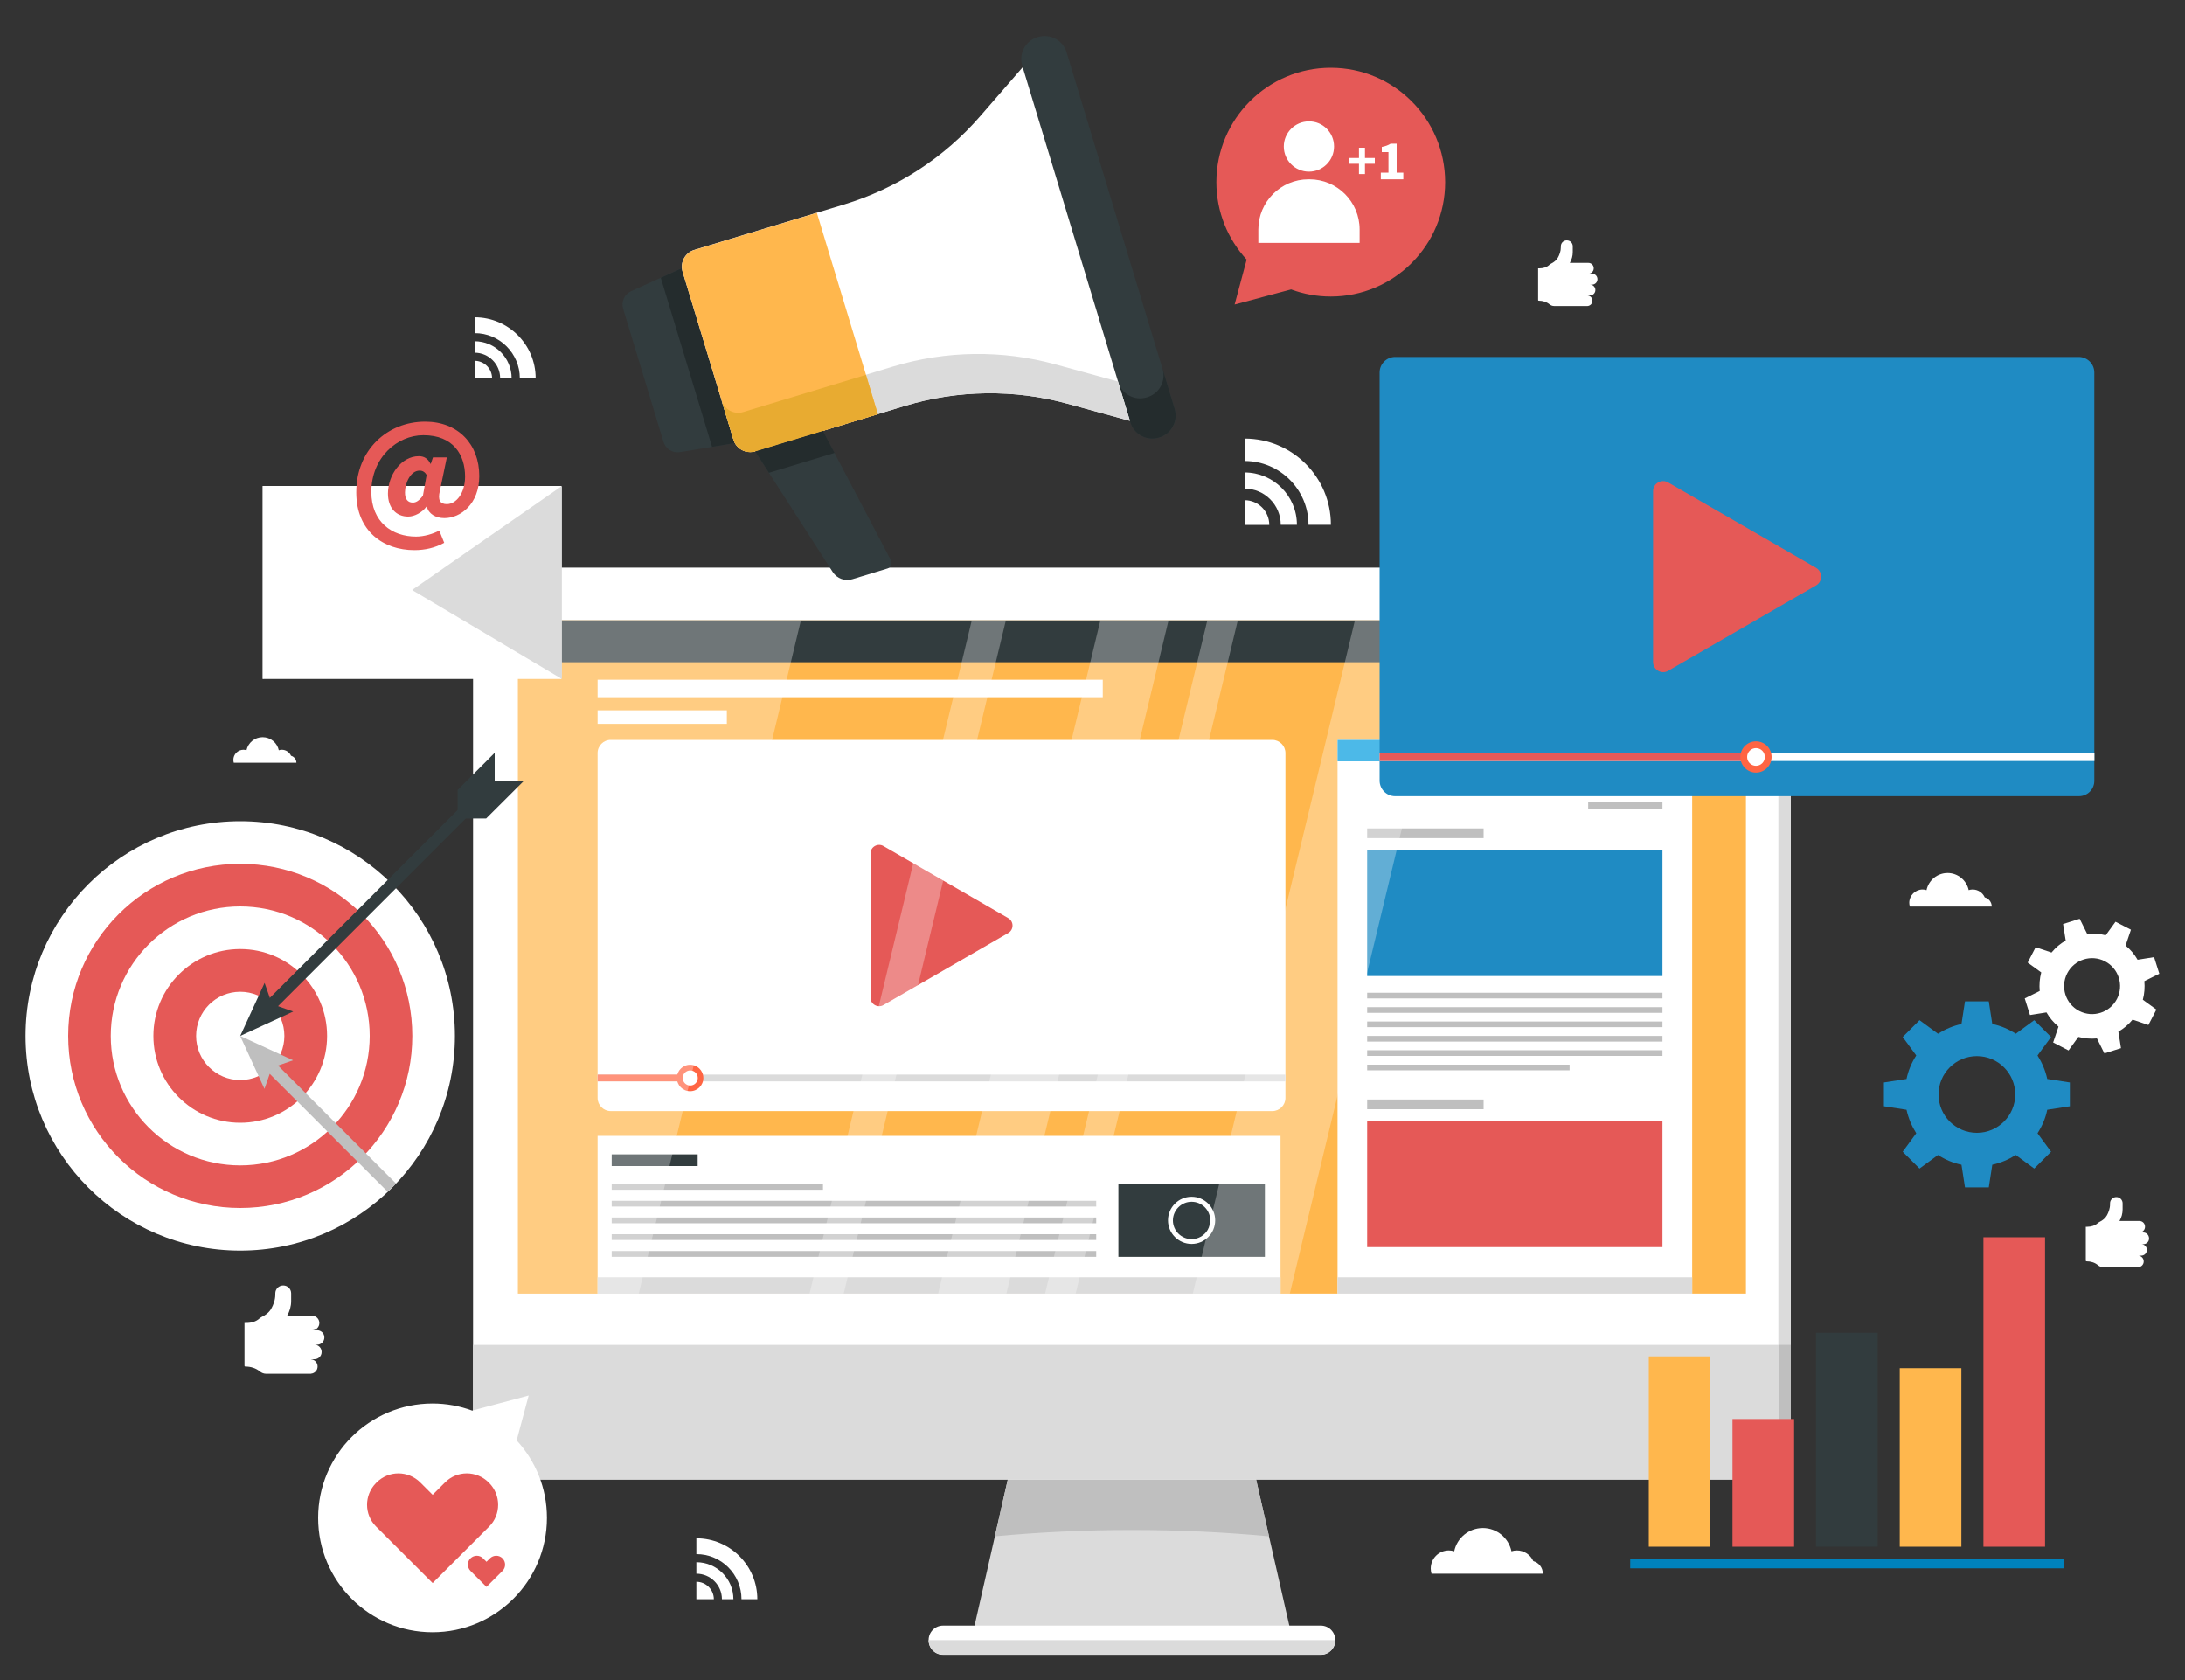 <?xml version="1.0" encoding="utf-8"?>
<!-- Generator: Adobe Illustrator 16.0.0, SVG Export Plug-In . SVG Version: 6.00 Build 0)  -->
<!DOCTYPE svg PUBLIC "-//W3C//DTD SVG 1.1//EN" "http://www.w3.org/Graphics/SVG/1.1/DTD/svg11.dtd">
<svg version="1.1" id="Layer_1" xmlns="http://www.w3.org/2000/svg" xmlns:xlink="http://www.w3.org/1999/xlink" x="0px" y="0px"
	 width="2000px" height="1537.9px" viewBox="0 0 2000 1537.9" style="enable-background:new 0 0 2000 1537.9;" xml:space="preserve"
	>
<rect x="0" y="0" width="2000" height="1537.9" fill="#333333" stroke="none"/>
<style type="text/css">
<![CDATA[
	.st0{fill:#E55957;}
	.st1{fill:#E8AB31;}
	.st2{fill:#1F8BC3;}
	.st3{fill:#BFBFBF;}
	.st4{fill:#242C2D;}
	.st5{fill:#F9BF3A;}
	.st6{opacity:0.3;}
	.st7{fill:#FF6543;}
	.st8{fill:#FFB74D;}
	.st9{fill:#FFFFFF;}
	.st10{fill:#323C3E;}
	.st11{fill:#0082BC;}
	.st12{fill:#009BDE;}
	.st13{fill:#DBDBDB;}
]]>
</style>
<g>
	<polygon class="st13" points="1121.7,1230.9 950.5,1230.9 886,1514.4 1186.2,1514.4 	"/>
	<path class="st3" d="M1036.1,1400.3c43.3,0,85.2,2,125.5,5.8l-39.9-175.1H950.5l-39.9,175.1
		C950.9,1402.3,992.9,1400.3,1036.1,1400.3z"/>
	<path class="st9" d="M1593.3,1354H478.9c-25.4,0-45.9-20.6-45.9-45.9V565.4c0-25.4,20.6-45.9,45.9-45.9h1114.4
		c25.4,0,45.9,20.5,45.9,45.9v742.7C1639.2,1333.4,1618.7,1354,1593.3,1354z"/>
	<rect x="474.1" y="567.8" class="st8" width="1124" height="616.1"/>
	<path class="st13" d="M1619.5,527.7c5.2,7.4,8.3,16.5,8.3,26.2v742.7c0,25.4-20.6,45.9-45.9,45.9H467.5c-9.8,0-18.8-3.1-26.2-8.3
		c8.3,11.9,22,19.7,37.6,19.7h1114.4c25.4,0,45.9-20.6,45.9-45.9V565.4C1639.2,549.8,1631.4,536,1619.5,527.7z"/>
	<path class="st13" d="M433,1230.9v77.2c0,25.4,20.6,45.9,45.9,45.9h1114.4c25.4,0,45.9-20.6,45.9-45.9v-77.2H433z"/>
	<path class="st3" d="M1628.1,1308.1c0,25.4-20.6,45.9-45.9,45.9h11.1c25.4,0,45.9-20.6,45.9-45.9v-77.2h-11.1V1308.1z"/>
	<path class="st9" d="M1209,1487.8H863.2c-7.3,0-13.2,5.9-13.2,13.2v0.3c0,7.3,5.9,13.2,13.2,13.2H1209c7.3,0,13.2-5.9,13.2-13.2
		v-0.3C1222.2,1493.7,1216.3,1487.8,1209,1487.8z"/>
	<path class="st13" d="M850,1501.2c0,7.3,5.9,13.2,13.2,13.2H1209c7.3,0,13.2-5.9,13.2-13.2v-0.1H850V1501.2z"/>
	<path class="st9" d="M1164.6,1016.9H559c-6.6,0-12-5.4-12-12V689.2c0-6.6,5.4-12,12-12h605.6c6.6,0,12,5.4,12,12v315.7
		C1176.6,1011.5,1171.2,1016.9,1164.6,1016.9z"/>
	<path class="st0" d="M808.6,774.3l114.3,66c5.2,3,5.2,10.6,0,13.6l-114.3,66c-5.2,3-11.8-0.8-11.8-6.8v-132
		C796.8,775.1,803.4,771.3,808.6,774.3z"/>
	<rect x="547" y="983.5" class="st13" width="629.6" height="6.2"/>
	<rect x="547" y="983.5" class="st7" width="84.8" height="6.2"/>
	<g>
		<path class="st7" d="M643.8,986.6c0,6.7-5.4,12.1-12.1,12.1s-12.1-5.4-12.1-12.1c0-6.7,5.4-12.1,12.1-12.1
			S643.8,979.9,643.8,986.6z"/>
		<path class="st9" d="M638.7,986.6c0,3.8-3.1,6.9-6.9,6.9c-3.8,0-6.9-3.1-6.9-6.9c0-3.8,3.1-6.9,6.9-6.9
			C635.6,979.7,638.7,982.8,638.7,986.6z"/>
	</g>
	<rect x="547" y="1039.6" class="st9" width="625.1" height="144.3"/>
	<rect x="547" y="1169" class="st13" width="625.1" height="14.9"/>
	<rect x="559.9" y="1056.5" class="st10" width="78.7" height="10.7"/>
	<rect x="559.9" y="1083.6" class="st3" width="193.4" height="5.3"/>
	<rect x="559.9" y="1099" class="st3" width="443.5" height="5.3"/>
	<rect x="559.9" y="1114.3" class="st3" width="443.5" height="5.3"/>
	<rect x="559.9" y="1129.6" class="st3" width="443.5" height="5.3"/>
	<rect x="559.9" y="1145" class="st3" width="443.5" height="5.3"/>
	<rect x="474.1" y="567.8" class="st10" width="1124" height="38.3"/>
	<path class="st7" d="M1513.1,586.9c0,5.1-4.1,9.2-9.2,9.2c-5.1,0-9.2-4.1-9.2-9.2c0-5.1,4.1-9.2,9.2-9.2
		C1508.9,577.7,1513.1,581.9,1513.1,586.9z"/>
	<circle class="st12" cx="1531" cy="586.9" r="9.2"/>
	<path class="st5" d="M1567.3,586.9c0,5.1-4.1,9.2-9.2,9.2c-5.1,0-9.2-4.1-9.2-9.2c0-5.1,4.1-9.2,9.2-9.2
		C1563.2,577.7,1567.3,581.9,1567.3,586.9z"/>
	<rect x="547" y="622.1" class="st9" width="462.4" height="16"/>
	<rect x="547" y="650.1" class="st9" width="118.3" height="12.4"/>
	<rect x="1224.3" y="677.2" class="st9" width="324.6" height="506.7"/>
	<rect x="1224.3" y="677.2" class="st12" width="324.6" height="19.6"/>
	<rect x="1375" y="710.6" class="st3" width="146.7" height="12.6"/>
	<rect x="1453.7" y="734.3" class="st3" width="68" height="6.3"/>
	<rect x="1251.4" y="908.6" class="st3" width="270.3" height="5.2"/>
	<rect x="1251.4" y="758.2" class="st3" width="106.6" height="8.9"/>
	<rect x="1251.4" y="921.8" class="st3" width="270.3" height="5.2"/>
	<rect x="1251.4" y="934.9" class="st3" width="270.3" height="5.2"/>
	<rect x="1251.4" y="948.1" class="st3" width="270.3" height="5.2"/>
	<rect x="1251.4" y="961.2" class="st3" width="270.3" height="5.2"/>
	<rect x="1251.4" y="974.4" class="st3" width="185.3" height="5.2"/>
	<rect x="1251.4" y="777.7" class="st2" width="270.3" height="115.6"/>
	<rect x="1251.4" y="1006.3" class="st3" width="106.6" height="8.9"/>
	<rect x="1251.4" y="1025.8" class="st0" width="270.3" height="115.6"/>
	<rect x="1224.3" y="1169" class="st13" width="324.6" height="14.9"/>
	<g>
		<rect x="1023.7" y="1083.6" class="st10" width="134.1" height="66.7"/>
		<g>
			<path class="st9" d="M1090.7,1138.5c-11.9,0-21.6-9.7-21.6-21.6c0-11.9,9.7-21.6,21.6-21.6c11.9,0,21.6,9.7,21.6,21.6
				C1112.3,1128.9,1102.6,1138.5,1090.7,1138.5z M1090.7,1099.9c-9.4,0-17.1,7.7-17.1,17.1c0,9.4,7.7,17.1,17.1,17.1
				c9.4,0,17.1-7.7,17.1-17.1C1107.8,1107.5,1100.1,1099.9,1090.7,1099.9z"/>
		</g>
	</g>
	<g class="st6">
		<polygon class="st9" points="474.1,567.8 474.1,1183.9 584.7,1183.9 733.1,567.8 		"/>
		<polygon class="st9" points="889.5,567.8 741,1183.9 772.3,1183.9 920.7,567.8 		"/>
		<polygon class="st9" points="1105.1,567.8 956.6,1183.9 984.6,1183.9 1133,567.8 		"/>
		<polygon class="st9" points="1007.2,567.8 858.7,1183.9 921.2,1183.9 1069.6,567.8 		"/>
		<polygon class="st9" points="1240.2,567.8 1091.8,1183.9 1180.6,1183.9 1329.1,567.8 		"/>
	</g>
</g>
<g>
	<path class="st2" d="M1902.9,728.7H1277c-7.8,0-14.2-6.4-14.2-14.2V340.9c0-7.8,6.4-14.2,14.2-14.2h625.8c7.8,0,14.2,6.4,14.2,14.2
		v373.6C1917.1,722.4,1910.7,728.7,1902.9,728.7z"/>
	<path class="st0" d="M1527,441.6l135.3,78.1c6.2,3.6,6.2,12.5,0,16.1L1527,613.9c-6.2,3.6-13.9-0.9-13.9-8V449.6
		C1513,442.5,1520.8,438,1527,441.6z"/>
	<rect x="1262.8" y="689.1" class="st9" width="654.3" height="7.4"/>
	<rect x="1262.8" y="689.1" class="st0" width="344.5" height="7.4"/>
	<g>
		<circle class="st7" cx="1607.3" cy="692.8" r="14.3"/>
		<circle class="st9" cx="1607.3" cy="692.8" r="8.1"/>
	</g>
</g>
<g>
	<g>
		<circle class="st9" cx="219.9" cy="948.1" r="196.5"/>
		<circle class="st0" cx="219.9" cy="948.1" r="157.5"/>
		<circle class="st9" cx="219.9" cy="948.1" r="118.5"/>
		<circle class="st0" cx="219.9" cy="948.1" r="79.5"/>
		<circle class="st9" cx="219.9" cy="948.1" r="40.4"/>
	</g>
	<g>
		
			<rect x="200.1" y="822.4" transform="matrix(0.707 -0.707 0.707 0.707 -485.637 483.041)" class="st10" width="280.3" height="10.7"/>
		<polygon class="st10" points="242.2,899.6 219.9,948.1 268.4,925.8 249,919 		"/>
		<polygon class="st10" points="452.8,689 418.9,723 418.9,749.1 445,749.1 479,715.2 452.8,715.2 		"/>
	</g>
	<path class="st3" d="M362.5,1083.2l-108-108l13.8-4.8l-48.5-22.3l22.3,48.5l4.8-13.8l108,108
		C357.6,1088.3,360.1,1085.7,362.5,1083.2z"/>
</g>
<g>
	<rect x="240.5" y="444.8" class="st9" width="273.3" height="176.6"/>
	<g>
		<path class="st0" d="M389.1,385.9c30.2,0,49.6,20.6,49.6,49.8c0,25.6-17.2,38.5-31.9,38.5c-8,0-14.6-3.9-16.1-10.6h-0.3
			c-3.9,5.5-11.1,9.2-16.8,9.2c-11.1,0-18.5-8.1-18.5-21c0-17.1,12.2-34.3,28.3-34.3c4.6,0,8.3,2,10.6,7h0.3l2-5.9H409l-6.4,30.8
			c-2,8.1,0.1,12,6.4,12c8.4,0,16.7-9.8,16.7-25.2c0-20-10.8-37.9-38.2-37.9c-23.9,0-47.6,20.4-47.6,51.9c0,27.6,19,40.9,40.9,40.9
			c7.3,0,15.4-2.4,21.3-5.5l4.5,11.2c-8.5,4.6-17.5,6.7-27.4,6.7c-28,0-53.1-17.1-53.1-52.8C326,411.7,354.7,385.9,389.1,385.9z
			 M377.9,460c2.9,0,5.7-1.7,9.2-6.3l3.4-18.9c-1.4-2.7-3.6-4.1-6.4-4.1c-8.4,0-13.4,11.5-13.4,19.9
			C370.6,456.9,373.3,460,377.9,460z"/>
	</g>
	<polygon class="st13" points="514.3,444.8 377.2,540 514.3,621.4 	"/>
	<polygon class="st9" points="240.5,444.8 377.6,540 240.5,621.4 	"/>
</g>
<g>
	<g>
		<rect x="1509.2" y="1241.4" class="st8" width="56.4" height="174.2"/>
		<rect x="1585.8" y="1298.7" class="st0" width="56.4" height="116.9"/>
		<rect x="1662.3" y="1219.8" class="st10" width="56.4" height="195.8"/>
		<rect x="1738.9" y="1252.2" class="st8" width="56.4" height="163.4"/>
		<rect x="1815.5" y="1132.4" class="st0" width="56.4" height="283.2"/>
	</g>
	<rect x="1492.2" y="1426.7" class="st11" width="396.8" height="8.7"/>
</g>
<g>
	<path class="st2" d="M1894.6,1012.5v-21.8l-20.7-3.2c-1.7-7.8-4.8-15-8.9-21.5l12.4-16.9l-15.4-15.4l-16.9,12.4
		c-6.5-4.2-13.7-7.3-21.5-8.9l-3.2-20.7h-21.8l-3.2,20.7c-7.8,1.7-15,4.8-21.5,8.9l-16.9-12.4l-15.4,15.4L1754,966
		c-4.2,6.5-7.3,13.7-8.9,21.5l-20.7,3.2v21.8l20.7,3.2c1.7,7.8,4.8,15,8.9,21.5l-12.4,16.9l15.4,15.4l16.9-12.4
		c6.5,4.2,13.7,7.3,21.5,8.9l3.2,20.7h21.8l3.2-20.7c7.8-1.7,15-4.8,21.5-8.9l16.9,12.4l15.4-15.4l-12.4-16.9
		c4.2-6.5,7.3-13.7,8.9-21.5L1894.6,1012.5z M1809.5,1036.8c-19.4,0-35.1-15.7-35.1-35.1c0-19.4,15.7-35.1,35.1-35.1
		c19.4,0,35.1,15.7,35.1,35.1C1844.6,1021,1828.9,1036.8,1809.5,1036.8z"/>
	<path class="st9" d="M1966.5,938.1l7.3-14.1l-12.4-9c1.5-5.6,1.9-11.4,1.4-17l13.7-6.8l-4.8-15.2l-15.1,2.4c-2.8-4.9-6.5-9.3-11-13
		l4.9-14.5l-14.1-7.3l-9,12.4c-5.6-1.5-11.4-1.9-17-1.4l-6.8-13.7l-15.2,4.8l2.4,15.1c-4.9,2.8-9.3,6.5-13,11l-14.5-4.9l-7.3,14.1
		l12.4,9c-1.5,5.6-1.9,11.4-1.4,17l-13.7,6.8l4.8,15.2l15.1-2.4c2.8,4.9,6.5,9.3,11,13l-4.9,14.5l14.1,7.3l9-12.4
		c5.6,1.5,11.4,1.9,17,1.4l6.8,13.7l15.2-4.8l-2.4-15.1c4.9-2.8,9.3-6.5,13-11L1966.5,938.1z M1903.2,925.3
		c-12.6-6.5-17.5-22-11-34.5c6.5-12.6,22-17.5,34.5-11c12.6,6.5,17.5,22,11,34.5C1931.2,926.8,1915.8,931.8,1903.2,925.3z"/>
</g>
<g>
	<path class="st0" d="M1218.1,62c-57.8,0-104.7,46.9-104.7,104.7c0,27.4,10.5,52.2,27.7,70.9l-11,41.1l51.7-13.8
		c11.3,4.2,23.6,6.5,36.3,6.5c57.8,0,104.7-46.9,104.7-104.7C1322.7,108.9,1275.9,62,1218.1,62z"/>
	<g>
		<g>
			<path class="st9" d="M1244.4,222.3h-92.6V210c0-25.3,20.5-45.9,45.9-45.9h0.9c25.3,0,45.9,20.5,45.9,45.9V222.3z"/>
			<path class="st9" d="M1221.1,134.1c0,12.7-10.3,23-23,23c-12.7,0-23-10.3-23-23c0-12.7,10.3-23,23-23
				C1210.8,111,1221.1,121.3,1221.1,134.1z"/>
		</g>
		<g>
			<path class="st9" d="M1243.9,149.9h-9v-5.3h9v-9.4h5.5v9.4h9v5.3h-9v9.4h-5.5V149.9z"/>
			<path class="st9" d="M1263.8,158h7.1v-18.8h-6.1v-4.7c3.5-0.7,5.8-1.6,8.1-3h5.5V158h6.1v6.1h-20.6V158z"/>
		</g>
	</g>
</g>
<g>
	<path class="st9" d="M395.9,1493.9c57.8,0,104.7-46.9,104.7-104.7c0-27.4-10.5-52.2-27.7-70.9l11-41.1l-51.7,13.8
		c-11.3-4.2-23.6-6.5-36.3-6.5c-57.8,0-104.7,46.9-104.7,104.7C291.2,1447.1,338.1,1493.9,395.9,1493.9z"/>
	<path class="st0" d="M447.7,1357.2l-0.4-0.4c-11.1-11.1-29-11.1-40,0l-11.3,11.3l-11.3-11.3c-11.1-11.1-29-11.1-40,0l-0.4,0.4
		c-11.1,11.1-11.1,29,0,40l11.3,11.3l0,0l40.4,40.4l40.4-40.4l0,0l11.3-11.3C458.7,1386.2,458.7,1368.3,447.7,1357.2z"/>
	<path class="st0" d="M460,1426.3l-0.1-0.1c-3.1-3.1-8.2-3.1-11.4,0l-3.2,3.2l-3.2-3.2c-3.1-3.1-8.2-3.1-11.4,0l-0.1,0.1
		c-3.1,3.1-3.1,8.2,0,11.4l3.2,3.2l0,0l11.5,11.5l11.5-11.5l0,0l3.2-3.2C463.1,1434.6,463.1,1429.5,460,1426.3z"/>
</g>
<g>
	<path class="st10" d="M1061.3,400.4l-0.4,0.1c-11.1,3.4-22.9-2.9-26.2-14L935.7,60.2c-3.4-11.1,2.9-22.9,14-26.2l0.4-0.1
		c11.1-3.4,22.9,2.9,26.2,14l98.9,326.3C1078.7,385.3,1072.4,397,1061.3,400.4z"/>
	<path class="st4" d="M1050.1,363.6l-0.4,0.1c-11.1,3.4-22.9-2.9-26.2-14l11.1,36.8c3.4,11.1,15.1,17.4,26.2,14l0.4-0.1
		c11.1-3.4,17.4-15.1,14-26.2l-11.1-36.8C1067.5,348.5,1061.3,360.2,1050.1,363.6z"/>
	<g>
		<path class="st10" d="M676.9,404.8l-54.5,9c-6.7,1.1-13.1-2.9-15.1-9.4l-36.9-121.8c-2-6.5,1.2-13.4,7.3-16.1l50.3-22.8
			L676.9,404.8z"/>
		<path class="st4" d="M604.9,254.2c0,0.2,0.1,0.4,0.1,0.6l46.6,153.6c0.1,0.2,0.2,0.4,0.2,0.6l25.1-4.2l-48.9-161.1L604.9,254.2z"
			/>
		<path class="st9" d="M936.1,61.5L897.5,106c-33.2,38.4-76.6,66.5-125.1,81.2l-136.9,41.5c-8.5,2.6-13.2,11.5-10.7,20l46.6,153.6
			c2.6,8.5,11.5,13.2,20,10.7l136.9-41.5c48.5-14.7,100.3-15.4,149.2-1.9l56.8,15.6L936.1,61.5z"/>
		<path class="st13" d="M817.3,335.5l-136.9,41.5c-8.5,2.6-17.4-2.2-20-10.7l10.9,36c2.6,8.5,11.5,13.2,20,10.7l136.9-41.5
			c48.5-14.7,100.3-15.4,149.2-1.9l56.8,15.6l-10.9-36l-56.9-15.6C917.6,320.1,865.9,320.8,817.3,335.5z"/>
		<path class="st8" d="M747.7,194.8l-112.2,34c-8.5,2.6-13.2,11.5-10.7,20l46.6,153.6c2.6,8.5,11.5,13.2,20,10.7l112.2-34
			L747.7,194.8z"/>
		<path class="st10" d="M812.4,520.3l-32.2,9.8c-6.8,2.1-14.1-0.6-18-6.6l-71-110.4l62-18.8l62.3,118.5
			C817,515.7,815.5,519.3,812.4,520.3z"/>
		<polygon class="st4" points="703.8,432.7 763.9,414.5 753.2,394.3 691.2,413.1 		"/>
		<path class="st1" d="M680.4,377.1c-8.5,2.6-17.4-2.2-20-10.7l10.9,36c2.6,8.5,11.5,13.2,20,10.7l112.2-34l-10.9-36L680.4,377.1z"
			/>
	</g>
</g>
<g>
	<path class="st9" d="M1139.2,432.4v14.8c18.3,0,33.1,14.9,33.1,33.1h14.8C1187.1,453.9,1165.6,432.4,1139.2,432.4z"/>
	<path class="st9" d="M1139.2,457.8v22.6h22.6C1161.8,467.9,1151.7,457.8,1139.2,457.8z"/>
	<path class="st9" d="M1197.7,480.3h20.5c0-43.6-35.3-78.9-78.9-78.9v20.5C1171.4,421.9,1197.7,448.1,1197.7,480.3z"/>
</g>
<g>
	<path class="st9" d="M637.4,1429.8v10.5c12.9,0,23.4,10.5,23.4,23.4h10.5C671.3,1445,656.1,1429.8,637.4,1429.8z"/>
	<path class="st9" d="M637.4,1447.7v16h16C653.4,1454.9,646.2,1447.7,637.4,1447.7z"/>
	<path class="st9" d="M678.7,1463.7h14.5c0-30.8-25-55.8-55.8-55.8v14.5C660.2,1422.3,678.7,1440.9,678.7,1463.7z"/>
</g>
<g>
	<path class="st9" d="M434.4,312.3v10.5c12.9,0,23.4,10.5,23.4,23.4h10.5C468.3,327.5,453.1,312.3,434.4,312.3z"/>
	<path class="st9" d="M434.4,330.2v16h16C450.4,337.4,443.2,330.2,434.4,330.2z"/>
	<path class="st9" d="M475.8,346.2h14.5c0-30.8-25-55.8-55.8-55.8v14.5C457.2,304.8,475.8,323.4,475.8,346.2z"/>
</g>
<path class="st9" d="M290.3,1217.5h-4.6c3.6,0,6.6-2.9,6.6-6.6v-0.1c0-3.6-2.9-6.6-6.6-6.6h-1.1h-7.4h-14.4
	c2.4-4.1,3.7-8.7,3.7-13.4v-7.1c0-4-3.2-7.2-7.2-7.2h-0.1c-4,0-7.2,3.2-7.2,7.2v1c0,5.1-1.8,9.6-3.7,13c-1.9,3.4-5.1,5.8-8.6,7.5
	c-0.8,0.4-1.4,0.9-2.1,1.4c-3.2,3-7.7,4.2-12.1,4.2h-1.7v39.2c0,0.4,0.3,0.7,0.7,0.7h0.1c4.8,0,9.6,1.4,13.3,4.5
	c1.6,1.3,3.6,2.1,5.9,2.1h15.5v0h16.4v0h8.5c0,0,0,0,0,0h0.5v-0.1c3.4-0.3,6-3.1,6-6.5v-0.1c0-3.4-2.7-6.3-6-6.5v-0.1h3.1
	c3.6,0,6.6-2.9,6.6-6.6v-0.1c0-3.6-2.9-6.6-6.6-6.6h2.5c3.6,0,6.6-2.9,6.6-6.6v-0.1C296.9,1220.4,293.9,1217.5,290.3,1217.5z"/>
<path class="st9" d="M1457.3,250.5h-3.4c2.7,0,4.9-2.2,4.9-4.9v-0.1c0-2.7-2.2-4.9-4.9-4.9h-0.8h-5.5h-10.7c1.8-3,2.7-6.4,2.7-9.9
	v-5.3c0-3-2.4-5.4-5.4-5.4h-0.1c-3,0-5.4,2.4-5.4,5.4v0.8c0,3.8-1.3,7.1-2.7,9.6c-1.4,2.5-3.8,4.3-6.4,5.6c-0.6,0.3-1.1,0.6-1.5,1.1
	c-2.4,2.2-5.7,3.1-9,3.1h-1.2v29.1c0,0.3,0.2,0.5,0.5,0.5h0.1c3.6,0,7.1,1.1,9.8,3.3c1.2,1,2.7,1.6,4.4,1.6h11.5v0h12.2v0h6.3
	c0,0,0,0,0,0h0.4v0c2.5-0.2,4.5-2.3,4.5-4.8v-0.1c0-2.6-2-4.6-4.5-4.8v0h2.3c2.7,0,4.9-2.2,4.9-4.9v-0.1c0-2.7-2.2-4.9-4.9-4.9h1.9
	c2.7,0,4.9-2.2,4.9-4.9v-0.1C1462.2,252.7,1460,250.5,1457.3,250.5z"/>
<path class="st9" d="M1961.8,1128h-3.6c2.9,0,5.2-2.3,5.2-5.2v-0.1c0-2.9-2.3-5.2-5.2-5.2h-0.9h-5.8H1940c1.9-3.2,2.9-6.8,2.9-10.6
	v-5.6c0-3.2-2.6-5.7-5.7-5.7h-0.1c-3.2,0-5.7,2.6-5.7,5.7v0.8c0,4-1.4,7.6-2.9,10.3c-1.5,2.7-4,4.6-6.8,6c-0.6,0.3-1.1,0.7-1.6,1.1
	c-2.6,2.3-6.1,3.3-9.6,3.3h-1.3v31c0,0.3,0.2,0.6,0.6,0.6h0.1c3.8,0,7.6,1.1,10.5,3.6c1.3,1.1,2.9,1.7,4.7,1.7h12.2v0h13v0h6.7
	c0,0,0,0,0,0h0.4v0c2.7-0.2,4.8-2.4,4.8-5.2v-0.1c0-2.7-2.1-4.9-4.8-5.2v0h2.5c2.9,0,5.2-2.3,5.2-5.2v-0.1c0-2.9-2.3-5.2-5.2-5.2h2
	c2.9,0,5.2-2.3,5.2-5.2v-0.1C1967,1130.3,1964.7,1128,1961.8,1128z"/>
<path class="st9" d="M1412.2,1440.2c0-5.5-3.7-10-8.7-11.4c-2.6-5.8-8.4-9.8-15.1-9.8c-1.7,0-3.3,0.3-4.9,0.8
	c-2.6-12.2-13.3-21.3-26.2-21.3s-23.7,9.1-26.2,21.3c-1.6-0.5-3.2-0.8-4.9-0.8c-9.2,0-16.6,7.4-16.6,16.6c0,1.6,0.3,3.2,0.7,4.7
	H1412.2z"/>
<path class="st9" d="M271.3,698.1c0-3.1-2.1-5.6-4.9-6.4c-1.5-3.3-4.7-5.5-8.5-5.5c-1,0-1.9,0.2-2.7,0.5c-1.4-6.8-7.5-12-14.8-12
	c-7.3,0-13.3,5.1-14.8,12c-0.9-0.3-1.8-0.5-2.7-0.5c-5.2,0-9.3,4.2-9.3,9.3c0,0.9,0.2,1.8,0.4,2.6H271.3z"/>
<path class="st9" d="M1823.1,829.7c0-4-2.7-7.4-6.4-8.4c-1.9-4.3-6.2-7.2-11.1-7.2c-1.3,0-2.4,0.2-3.6,0.6
	c-1.9-8.9-9.8-15.7-19.3-15.7c-9.5,0-17.4,6.7-19.3,15.7c-1.1-0.4-2.3-0.6-3.6-0.6c-6.7,0-12.2,5.5-12.2,12.2c0,1.2,0.2,2.3,0.6,3.4
	H1823.1z"/>
</svg>
